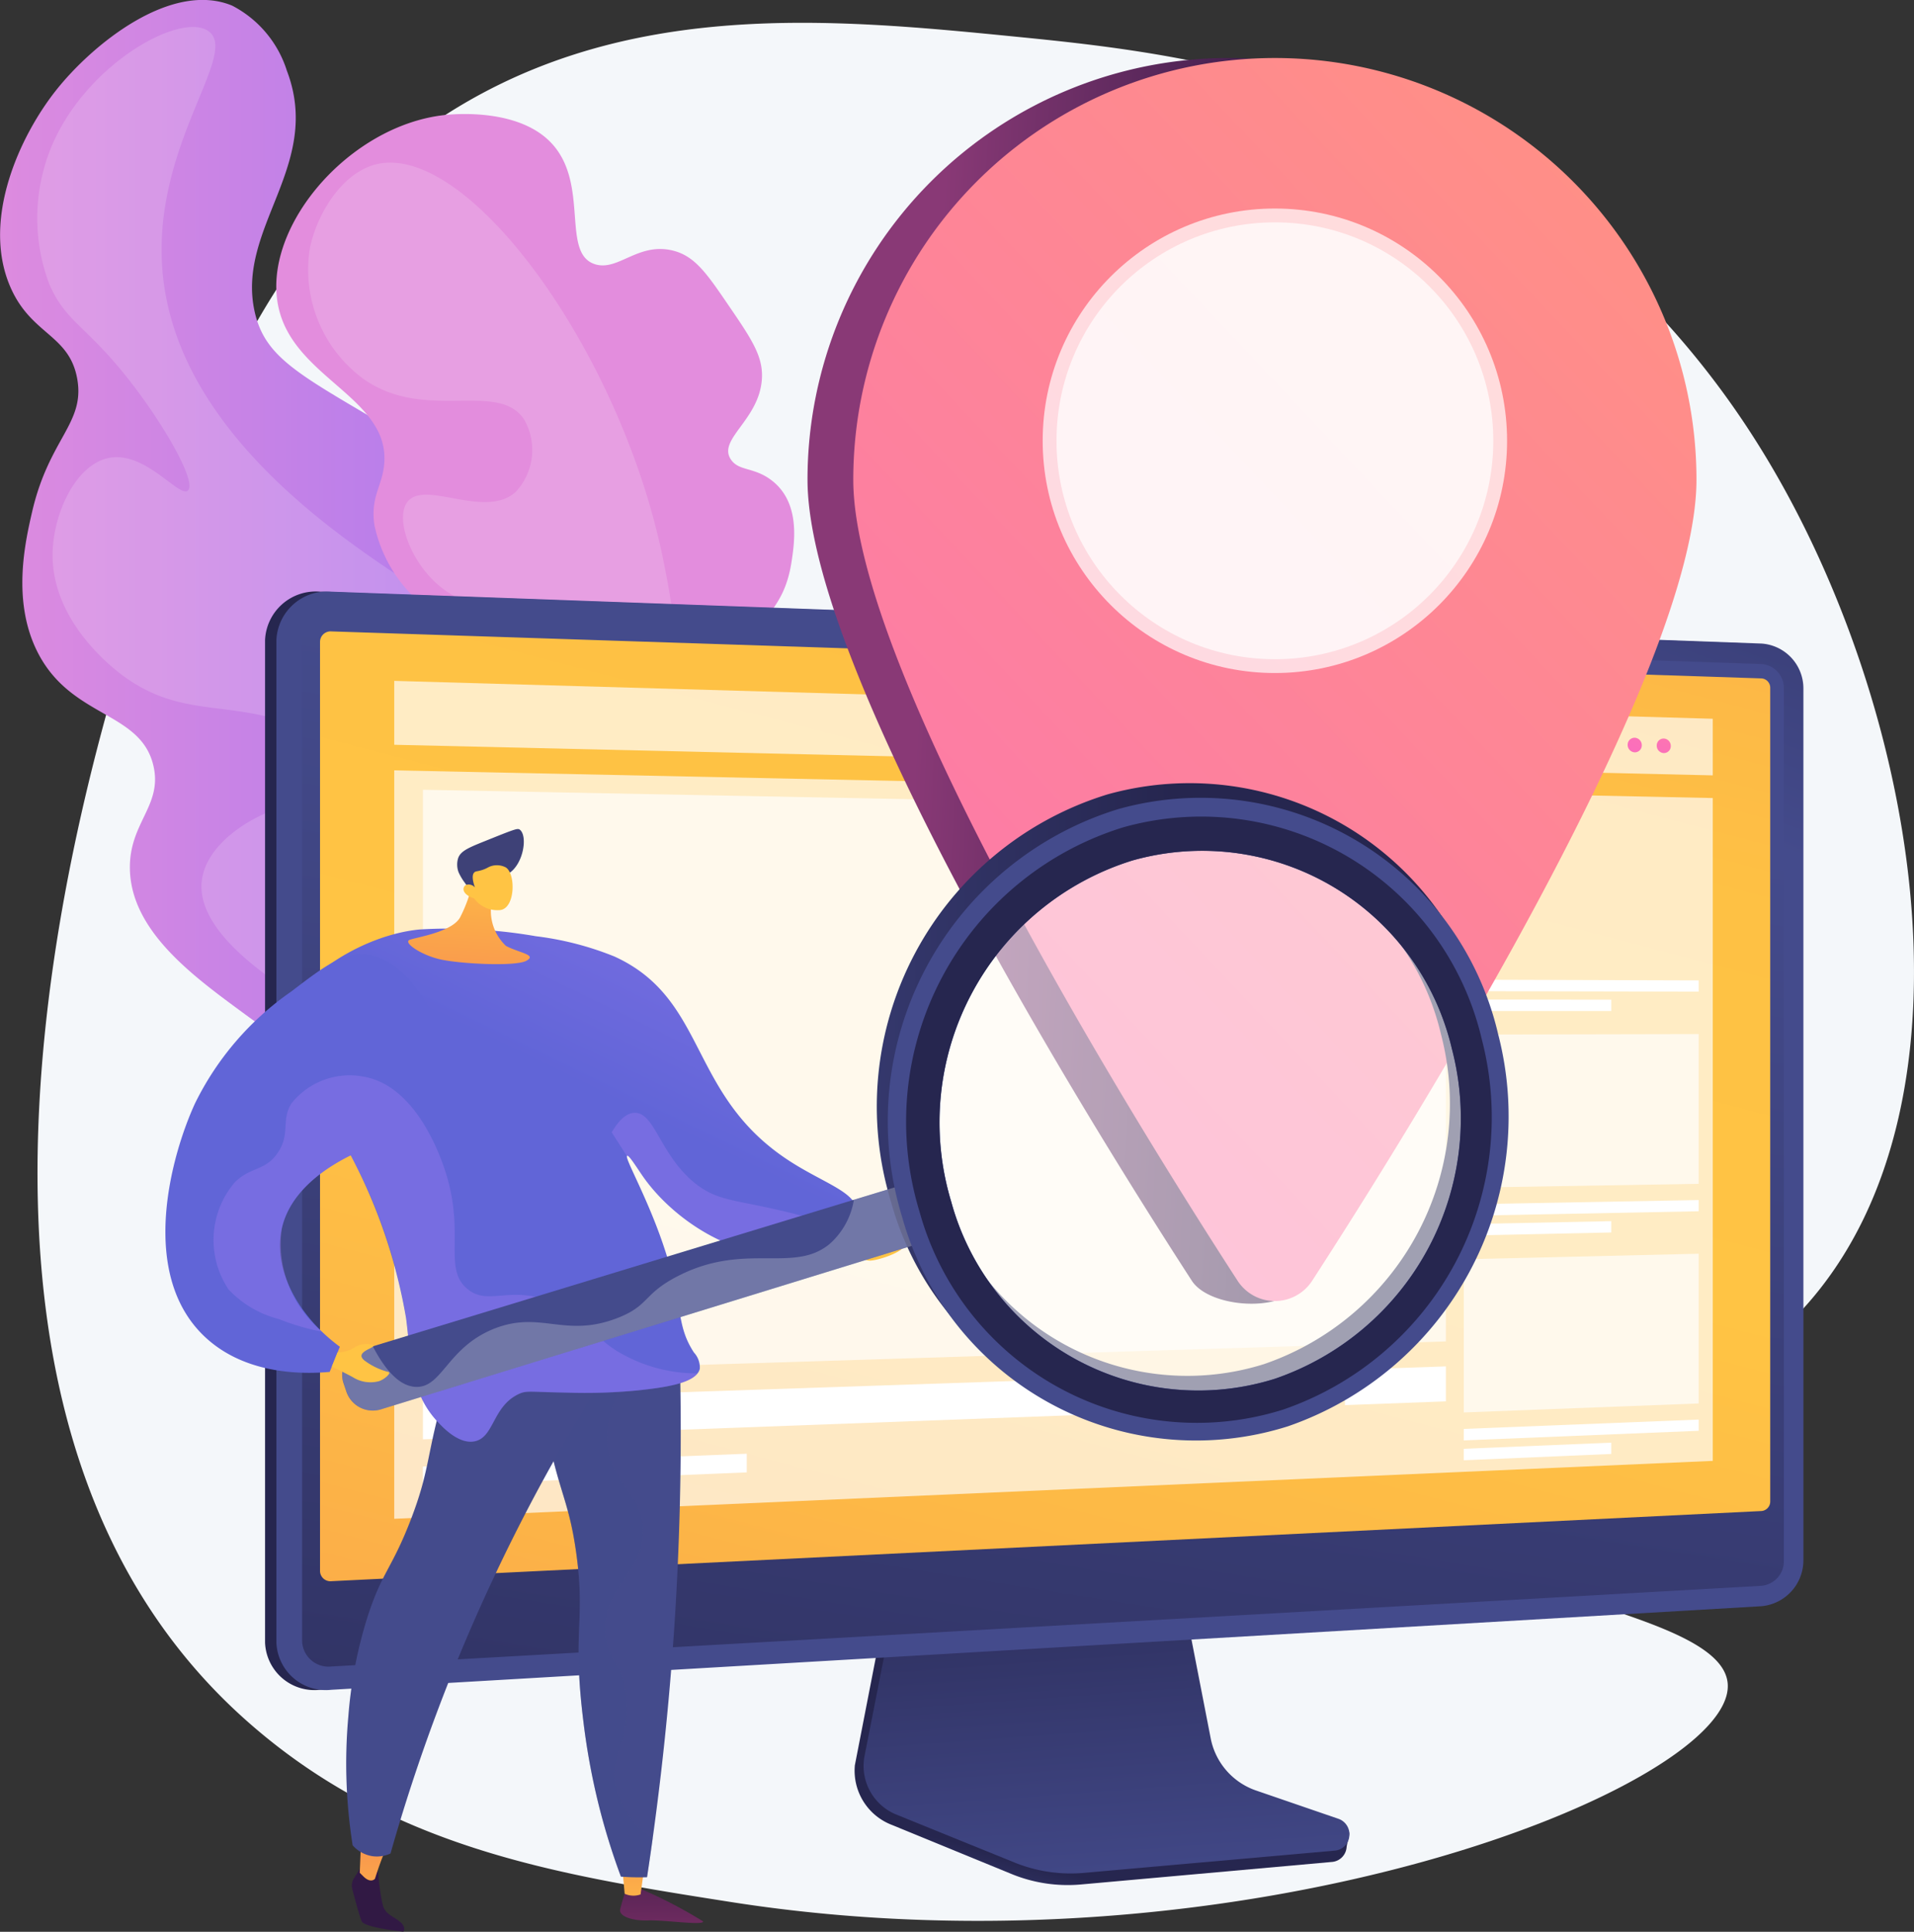 <svg xmlns="http://www.w3.org/2000/svg" xmlns:xlink="http://www.w3.org/1999/xlink" width="97.984" height="98.874" viewBox="0 0 97.984 98.874">
    <rect x="0" y="0" width="97.984" height="98.874" fill="#333333" stroke="none"/>
    <defs>
        <linearGradient id="linear-gradient" x1="-.06" x2=".971" y1=".523" y2=".523" gradientUnits="objectBoundingBox">
            <stop offset=".004" stop-color="#e38ddd"/>
            <stop offset="1" stop-color="#9571f6"/>
        </linearGradient>
        <linearGradient id="linear-gradient-2" x1=".896" x2=".592" y1=".852" y2="1.923" xlink:href="#linear-gradient"/>
        <linearGradient id="linear-gradient-3" x1=".104" x2=".271" y1=".52" y2=".496" gradientUnits="objectBoundingBox">
            <stop offset=".004" stop-color="#26264f"/>
            <stop offset="1" stop-color="#444b8c"/>
        </linearGradient>
        <linearGradient id="linear-gradient-4" x1=".224" x2=".333" y1="1.168" y2=".92" gradientUnits="objectBoundingBox">
            <stop offset="0" stop-color="#444b8c"/>
            <stop offset=".996" stop-color="#26264f"/>
        </linearGradient>
        <linearGradient id="linear-gradient-5" x1=".544" x2=".375" y1="1.144" y2="-.313" xlink:href="#linear-gradient-4"/>
        <linearGradient id="linear-gradient-6" x1=".69" x2=".96" y1=".085" y2="-.45" xlink:href="#linear-gradient-4"/>
        <linearGradient id="linear-gradient-7" x1=".574" x2=".226" y1=".133" y2="1.688" xlink:href="#linear-gradient-4"/>
        <linearGradient id="linear-gradient-8" x1=".746" x2="-.095" y1="-.158" y2="1.967" gradientUnits="objectBoundingBox">
            <stop offset="0" stop-color="#fcb148"/>
            <stop offset=".052" stop-color="#fdb946"/>
            <stop offset=".142" stop-color="#fec144"/>
            <stop offset=".318" stop-color="#ffc444"/>
            <stop offset=".485" stop-color="#fdb946"/>
            <stop offset=".775" stop-color="#f99c4c"/>
            <stop offset=".866" stop-color="#f8924f"/>
            <stop offset="1" stop-color="#f8924f"/>
        </linearGradient>
        <linearGradient id="linear-gradient-9" x1="4.94" x2=".81" y1="-8.634" y2="-.138" gradientUnits="objectBoundingBox">
            <stop offset="0" stop-color="#ff9085"/>
            <stop offset="1" stop-color="#fb6fbb"/>
        </linearGradient>
        <linearGradient id="linear-gradient-10" x1="4.569" x2=".429" y1="-7.847" y2=".645" xlink:href="#linear-gradient-9"/>
        <linearGradient id="linear-gradient-11" x1="4.196" x2=".047" y1="-7.061" y2="1.427" xlink:href="#linear-gradient-9"/>
        <linearGradient id="linear-gradient-12" x1=".131" x2=".581" y1=".47" y2=".504" gradientUnits="objectBoundingBox">
            <stop offset="0" stop-color="#893976"/>
            <stop offset="1" stop-color="#311944"/>
        </linearGradient>
        <linearGradient id="linear-gradient-13" x1=".767" x2="-.127" y1="-.037" y2="1.226" xlink:href="#linear-gradient-9"/>
        <linearGradient id="linear-gradient-14" x1="15.45" x2="15.63" y1="-2.315" y2="2.721" gradientUnits="objectBoundingBox">
            <stop offset="0" stop-color="#311944"/>
            <stop offset="1" stop-color="#a03976"/>
        </linearGradient>
        <linearGradient id="linear-gradient-15" x1="59.166" x2="59.044" y1="1.251" y2="-4.965" gradientUnits="objectBoundingBox">
            <stop offset="0" stop-color="#ffc444"/>
            <stop offset=".996" stop-color="#f36f56"/>
        </linearGradient>
        <linearGradient id="linear-gradient-16" x1="35.009" x2="35.294" y1="-1.423" y2="1.529" xlink:href="#linear-gradient-14"/>
        <linearGradient id="linear-gradient-17" x1="58.461" x2="58.375" y1="1.437" y2="-2.946" xlink:href="#linear-gradient-15"/>
        <linearGradient id="linear-gradient-18" x1="9.348" x2="10.35" y1=".505" y2=".505" gradientUnits="objectBoundingBox">
            <stop offset="0" stop-color="#444b8c"/>
            <stop offset=".996" stop-color="#3e4177"/>
        </linearGradient>
        <linearGradient id="linear-gradient-19" x1="10.023" x2="11.097" y1=".505" y2=".505" xlink:href="#linear-gradient-18"/>
        <linearGradient id="linear-gradient-20" x1="5.399" x2="6.395" y1=".506" y2=".506" xlink:href="#linear-gradient-18"/>
        <linearGradient id="linear-gradient-21" x1="2.387" x2="1.814" y1="-.049" y2="1.009" gradientUnits="objectBoundingBox">
            <stop offset="0" stop-color="#aa80f9"/>
            <stop offset=".996" stop-color="#6165d7"/>
        </linearGradient>
        <linearGradient id="linear-gradient-22" x1="9.718" x2="9.462" y1=".204" y2="3.433" xlink:href="#linear-gradient-15"/>
        <linearGradient id="linear-gradient-23" x1="35.525" x2="34.775" y1="7.735" y2="6.06" xlink:href="#linear-gradient-18"/>
        <linearGradient id="linear-gradient-24" x1="22.368" x2="22.866" y1="-.008" y2="4.489" xlink:href="#linear-gradient-15"/>
        <linearGradient id="linear-gradient-25" x1="2.514" x2="3.514" y1=".5" y2=".5" xlink:href="#linear-gradient-21"/>
        <linearGradient id="linear-gradient-26" x1="49.867" x2="50.746" y1="-35.567" y2="-35.567" xlink:href="#linear-gradient-15"/>
        <linearGradient id="linear-gradient-27" x1="5.86" x2="4.701" y1=".139" y2="1.435" xlink:href="#linear-gradient-21"/>
        <linearGradient id="linear-gradient-28" x1="2.358" x2="3.358" y1=".5" y2=".5" xlink:href="#linear-gradient-21"/>
        <linearGradient id="linear-gradient-29" x1="1.277" x2="2.277" y1=".5" y2=".5" xlink:href="#linear-gradient-4"/>
        <linearGradient id="linear-gradient-30" x1="-.519" x2=".481" y1=".5" y2=".5" xlink:href="#linear-gradient-4"/>
        <linearGradient id="linear-gradient-31" x1="-9.242" x2="-9.745" y1="2.142" y2="1.599" xlink:href="#linear-gradient-4"/>
        <linearGradient id="linear-gradient-32" x1="-10.613" x2="-9.889" y1="1.399" y2="2.166" xlink:href="#linear-gradient-4"/>
        <linearGradient id="linear-gradient-33" x1="-75.932" x2="-75.728" y1="-29.657" y2="-31.389" xlink:href="#linear-gradient-15"/>
        <style>
            .cls-11,.cls-15,.cls-18,.cls-3{fill:#fff}.cls-3{opacity:.16;mix-blend-mode:screen;isolation:isolate}.cls-11{opacity:.68}.cls-18{opacity:.7}
        </style>
    </defs>
    <g id="Group_765" transform="translate(-457.98 -342.738)">
        <path id="Path_3239" fill="#f4f7fa" d="M605.144 442.718c-6.937 7.872-18.517 7.1-18.491 10.807.028 4.1 14.145 4.788 14.409 8.645.357 5.226-24.787 15.277-51.037 11.161-9.043-1.418-17.606-2.788-24.992-9.461-20.242-18.288-5.417-57-3-63.409 4.775-12.664 10.689-16.747 12.519-18.02 9.521-6.622 20.476-5.534 30.258-4.563 7.407.736 18.5 1.987 28.627 10.337a44.1 44.1 0 0 1 8.969 10.176c8.338 13.043 12.024 33.791 2.738 44.327z" transform="translate(-54.634 -33.243)"/>
        <g id="Group_747" transform="translate(457.98 342.738)">
            <path id="Path_3240" fill="url(#linear-gradient)" d="M490.252 399.793a12.281 12.281 0 0 0 6.519-3.939c3.713-4.7 2.483-12.068-.105-16.761-2.223-4.031-6.343-6.653-14.583-11.9-7.76-4.939-10.411-5.51-11.07-8.52-.939-4.292 3.5-7.474 1.653-12.316a5.675 5.675 0 0 0-2.8-3.33c-3.118-1.29-7.154 1.966-9.045 4.369-1.824 2.318-3.791 6.563-2.324 10 1.063 2.49 3.025 2.44 3.436 4.73s-1.447 3.048-2.315 6.836c-.347 1.513-1.043 4.551.292 7.168 1.725 3.384 5.284 3 5.927 5.814.465 2.032-1.241 2.9-1.208 5.248.044 3.1 3.055 5.372 5.585 7.232 2.975 2.194 11.013 8.103 20.038 5.369z" transform="translate(-457.98 -342.738)"/>
            <path id="Path_3241" d="M522.5 383.652c1.657 1.232-3.4 6.326-2.239 13.3 1.254 7.5 8.953 12.592 12.511 14.946 6.07 4.017 8.73 3.289 12.579 7.721 1.523 1.754 4.7 5.409 4.176 10.326-.048.457-.664 5.542-4.672 7.832-4.546 2.6-10-.376-14.7-2.938-2.839-1.548-8.512-4.641-7.995-7.828.316-1.948 2.872-3.483 4.947-3.885 2.962-.574 5.349 1.081 5.631.579.254-.453-1.44-2.232-3.8-3.584-4.713-2.7-7.259-.938-10.744-3.427-.422-.3-3.734-2.74-3.689-6.3.026-2.053 1.169-4.532 2.84-4.9 1.889-.415 3.638 2.052 4.086 1.663.428-.372-.91-2.853-2.591-5.111-2.47-3.319-3.621-3.392-4.509-5.472a9.554 9.554 0 0 1 .055-6.868c1.714-4.333 6.695-7.106 8.114-6.054z" class="cls-3" transform="translate(-511.813 -382.047)"/>
        </g>
        <g id="Group_748" transform="translate(472.128 348.571)">
            <path id="Path_3242" fill="url(#linear-gradient-2)" d="M885.976 554.316c.838 1.058 7.508.221 11.349-3.11a6.9 6.9 0 0 0 2.528-3.687c.45-2.214-1.13-2.824-.84-5.2.266-2.181 1.655-2.153 2.063-4.842.153-1.008.463-3.055-1.062-4.183-.885-.655-1.631-.44-2.036-1.025-.726-1.047 1.461-2.031 1.579-4.158.064-1.151-.54-2.035-1.747-3.8-1.1-1.61-1.719-2.517-2.9-2.768-1.734-.368-2.734 1.088-3.9.718-1.883-.6-.019-4.647-2.731-6.642-1.729-1.272-4.416-1.046-4.9-1-5.166.522-9.835 6.232-8.431 10.348 1.107 3.244 5.58 4.3 5.271 7.546-.107 1.128-.709 1.653-.5 3.1a7.267 7.267 0 0 0 2.3 3.941c2.679 2.688 5.219 2.626 5.586 4.362.231 1.095-.749 1.265-.712 3.018.034 1.6.861 1.909.937 3.24.139 2.397-2.422 3.426-1.854 4.142z" transform="translate(-874.7 -514.571)"/>
            <path id="Path_3243" d="M925.582 587.995c-1.844.431-3.12 2.668-3.442 4.369a6.928 6.928 0 0 0 2.789 6.649c3.168 2.2 6.866.025 8.2 2.067a3.148 3.148 0 0 1-.436 3.688c-1.568 1.427-4.649-.633-5.542.508-.639.816.1 2.947 1.505 4.2 2.818 2.505 7.467.734 7.978 2.2.12.347-.473 1.372-1.661 3.422-.9 1.549-1.08 1.7-1.1 2.209-.073 1.54 1.52 1.961 1.607 3.478.1 1.75-1.922 2.9-1.655 3.277.28.394 2.842-.39 4.508-1.929 3.949-3.648 2.453-11.155 1.925-13.8-2.129-10.664-9.974-21.433-14.676-20.338z" class="cls-3" transform="translate(-920.435 -585.427)"/>
        </g>
        <g id="Group_760" transform="translate(471.55 373.019)">
            <path id="Path_3244" fill="url(#linear-gradient-3)" d="M860.5 1290.877a2.531 2.531 0 0 1-2.819-2.417v-51.309a2.6 2.6 0 0 1 2.819-2.479l73.205 2.656a2.3 2.3 0 0 1 2.147 2.321v44.582a2.36 2.36 0 0 1-2.147 2.369z" transform="translate(-857.682 -1234.67)"/>
            <path id="Path_3245" fill="url(#linear-gradient-4)" d="M1766.172 2728.192a3.574 3.574 0 0 1-2.291-2.73l-1.7-8.843-14.568.543-1.793 9.213a2.972 2.972 0 0 0 1.912 3.06l6.095 2.5a7.583 7.583 0 0 0 3.563.542l12.881-1.156a.818.818 0 0 0 .722-.743c.044-.4.308-.846-.051-.971z" transform="translate(-1715.627 -2666.305)"/>
            <path id="Path_3246" fill="url(#linear-gradient-5)" d="M1780.293 2716.49a3.54 3.54 0 0 1-2.289-2.7l-1.7-8.732-14.213.537-1.791 9.1a2.687 2.687 0 0 0 1.569 3.02l6.089 2.471a7.66 7.66 0 0 0 3.56.535l12.868-1.142a.813.813 0 0 0 .722-.733.836.836 0 0 0-.541-.888z" transform="translate(-1729.603 -2655.142)"/>
            <g id="Group_759" transform="translate(.58)">
                <g id="Group_749">
                    <path id="Path_3247" fill="url(#linear-gradient-6)" d="M877.573 1290.877a2.531 2.531 0 0 1-2.819-2.417v-51.309a2.6 2.6 0 0 1 2.819-2.479l73.206 2.656a2.3 2.3 0 0 1 2.147 2.321v44.582a2.36 2.36 0 0 1-2.147 2.369z" transform="translate(-874.754 -1234.67)"/>
                    <path id="Path_3248" fill="url(#linear-gradient-7)" d="M988.208 1272.442L915 1269.933a1.387 1.387 0 0 0-1.5 1.325v51.2a1.351 1.351 0 0 0 1.5 1.292l73.206-4.13a1.259 1.259 0 0 0 1.15-1.266v-44.668a1.226 1.226 0 0 0-1.148-1.244z" transform="translate(-912.184 -1268.735)"/>
                    <path id="Path_3249" fill="url(#linear-gradient-8)" d="M941.106 1343.229a.532.532 0 0 1-.586-.508v-47.588a.542.542 0 0 1 .586-.517l73.206 2.406a.479.479 0 0 1 .449.484v41.64a.489.489 0 0 1-.449.492z" transform="translate(-938.287 -1292.58)"/>
                </g>
                <g id="Group_758" transform="translate(6.03 4.567)">
                    <path id="Path_3250" d="M1119.859 1539.453l-67.5 2.964v-38.307l67.5 1.417z" class="cls-11" transform="translate(-1052.357 -1499.529)"/>
                    <path id="Path_3251" d="M1119.859 1374.037l-67.5-1.566v-3.271l67.5 1.94z" class="cls-11" transform="translate(-1052.357 -1369.199)"/>
                    <g id="Group_750" transform="translate(61.646 2.872)">
                        <path id="Path_3252" fill="url(#linear-gradient-9)" d="M2868.825 1454.169a.358.358 0 0 1-.364.365.381.381 0 0 1-.364-.384.359.359 0 0 1 .364-.365.382.382 0 0 1 .364.384z" transform="translate(-2868.096 -1453.784)"/>
                        <path id="Path_3253" fill="url(#linear-gradient-10)" d="M2912.945 1455.344a.357.357 0 0 1-.362.364.38.38 0 0 1-.362-.383.357.357 0 0 1 .362-.364.38.38 0 0 1 .362.383z" transform="translate(-2910.722 -1454.921)"/>
                        <path id="Path_3254" fill="url(#linear-gradient-11)" d="M2956.815 1456.513a.356.356 0 0 1-.36.363.378.378 0 0 1-.36-.382.355.355 0 0 1 .36-.363.379.379 0 0 1 .36.382z" transform="translate(-2953.107 -1456.051)"/>
                    </g>
                    <g id="Group_751" transform="translate(1.472 5.575)">
                        <path id="Path_3255" d="M1148.09 1561.655l-52.367 1.644v-29.879l52.367 1.013z" class="cls-11" transform="translate(-1095.723 -1533.42)"/>
                    </g>
                    <g id="Group_752" transform="translate(54.755 15.295)">
                        <path id="Path_3256" d="M2677.163 1820.309l-12.025-.025v-.587l12.025.038z" class="cls-15" transform="translate(-2665.138 -1819.698)"/>
                        <path id="Path_3257" d="M2672.688 1850.15h-7.551v-.587l7.551.009z" class="cls-15" transform="translate(-2665.138 -1848.548)"/>
                    </g>
                    <g id="Group_754" transform="translate(54.755 18.081)">
                        <g id="Group_753">
                            <path id="Path_3258" d="M2677.163 1909.422l-12.025.2v-7.839l12.025-.025z" class="cls-11" transform="translate(-2665.138 -1901.759)"/>
                        </g>
                        <path id="Path_3259" d="M2677.163 2152.492l-12.025.234v-.587l12.025-.221z" class="cls-15" transform="translate(-2665.138 -2143.425)"/>
                        <path id="Path_3260" d="M2672.688 2184.358l-7.551.161v-.587l7.551-.153z" class="cls-15" transform="translate(-2665.138 -2174.205)"/>
                    </g>
                    <g id="Group_756" transform="translate(54.755 29.322)">
                        <g id="Group_755">
                            <path id="Path_3261" d="M2677.163 2240.535l-12.025.46v-7.839l12.025-.284z" class="cls-11" transform="translate(-2665.138 -2232.872)"/>
                        </g>
                        <path id="Path_3262" d="M2677.163 2483.6l-12.025.492v-.587l12.025-.479z" class="cls-15" transform="translate(-2665.138 -2474.538)"/>
                        <path id="Path_3263" d="M2672.688 2518.3l-7.551.323v-.587l7.551-.315z" class="cls-15" transform="translate(-2665.138 -2508.052)"/>
                    </g>
                    <g id="Group_757" transform="translate(1.472 35.088)">
                        <path id="Path_3264" d="M1131.963 2420.572l-36.24 1.345v-1.964l36.24-1.224z" class="cls-15" transform="translate(-1095.723 -2418.184)"/>
                        <path id="Path_3265" d="M2491.04 2404.472l-5.17.192v-1.807l5.17-.175z" class="cls-15" transform="translate(-2438.672 -2402.682)"/>
                        <path id="Path_3266" d="M2311.912 2410.43l-5.287.2v-1.83l5.287-.178z" class="cls-15" transform="translate(-2265.514 -2408.419)"/>
                        <path id="Path_3267" d="M1112.3 2535.307l-16.58.682v-.982l16.58-.655z" class="cls-15" transform="translate(-1095.723 -2529.882)"/>
                    </g>
                </g>
            </g>
        </g>
        <g id="Group_761" transform="translate(499.319 345.707)">
            <path id="Path_3268" fill="url(#linear-gradient-12)" d="M1718.764 451.789c0 9.735-12.73 33.109-18.008 41.257-.9 1.385-4.588 1.128-5.485-.258-5.278-8.149-19.673-31.265-19.673-41a21.583 21.583 0 1 1 43.166 0z" transform="translate(-1675.598 -430.206)"/>
            <path id="Path_3269" fill="url(#linear-gradient-13)" d="M1787.778 451.789c0 9.735-14.395 32.851-19.673 41a2.275 2.275 0 0 1-3.82 0c-5.278-8.149-19.673-31.265-19.673-41a21.583 21.583 0 1 1 43.166 0z" transform="translate(-1742.269 -430.206)"/>
            <circle id="Ellipse_1" cx="11.887" cy="11.887" r="11.887" class="cls-18" transform="translate(12.039 7.704)"/>
            <circle id="Ellipse_2" cx="11.18" cy="11.18" r="11.18" class="cls-18" transform="translate(12.747 8.412)"/>
        </g>
        <g id="Group_764" transform="translate(466.447 382.79)">
            <path id="Path_3270" fill="url(#linear-gradient-14)" d="M1394.123 3185.057a23.618 23.618 0 0 1 3.127 1.632c.05.223-1.981-.08-2.811-.05s-1.511-.216-1.435-.568.368-1.234.368-1.234z" transform="translate(-1369.722 -3128.398)"/>
            <path id="Path_3271" fill="url(#linear-gradient-15)" d="M1397.015 3153.051l-.191 1.387a1.088 1.088 0 0 1-.815-.034l-.136-1.522z" transform="translate(-1372.498 -3097.528)"/>
            <path id="Path_3272" fill="url(#linear-gradient-16)" d="M988.95 3157.8l-.36.574a.686.686 0 0 0-.083.538c.124.479.372 1.411.481 1.655.148.332 2.141.532 2.141.532s.178-.25-.235-.552-.679-.352-.824-.8a11.664 11.664 0 0 1-.239-1.708z" transform="translate(-978.941 -3102.283)"/>
            <path id="Path_3273" fill="url(#linear-gradient-17)" d="M1000.314 3110.048a18.6 18.6 0 0 0-.776 2.046s-.208.264-.6-.128-.178-.176-.178-.176l.078-1.911z" transform="translate(-988.81 -3055.985)"/>
            <path id="Path_3274" fill="url(#linear-gradient-18)" d="M1272.458 2281.97c.153 4.138.149 8.633-.1 13.435-.281 5.407-.832 10.4-1.522 14.933-.252.008-.517.008-.794 0q-.281-.009-.543-.028a34.419 34.419 0 0 1-1.133-3.654 35.132 35.132 0 0 1-.787-4.276c-.582-4.688.114-5.095-.359-8.569-.419-3.077-1.025-3.2-1.726-7.567-.761-4.74-.184-5.45.1-5.706 1.188-1.09 3.982-.338 6.864 1.432z" transform="translate(-1246.179 -2254.311)"/>
            <path id="Path_3275" d="M1265.589 2280.556c1.138-1.04 3.733-.4 6.471 1.2-3.163 3.4-3.512 5.611-3.137 7.046.423 1.623 1.722 2.093 1.713 3.865-.011 2.179-1.979 2.751-1.943 5.057.024 1.525.888 1.511 1.088 3.395.236 2.228-.895 2.993-.533 4.643a4.461 4.461 0 0 0 1.879 2.594c-.094.677-.19 1.347-.29 2-.252.007-.517.008-.794 0q-.281-.008-.543-.028a34.426 34.426 0 0 1-1.133-3.654 35.1 35.1 0 0 1-.787-4.276c-.582-4.687.114-5.095-.359-8.569-.419-3.077-1.025-3.2-1.727-7.567-.762-4.741-.185-5.45.095-5.706z" transform="translate(-1246.18 -2254.328)" style="mix-blend-mode:multiply;isolation:isolate" fill="url(#linear-gradient-19)" opacity="0.3"/>
            <path id="Path_3276" fill="url(#linear-gradient-20)" d="M995.057 2269.128a92.9 92.9 0 0 0-12.8 27.23 1.66 1.66 0 0 1-.91.139 1.692 1.692 0 0 1-1.029-.559 26.757 26.757 0 0 1-.22-6.6 22.736 22.736 0 0 1 .94-4.957c.756-2.417 1.272-2.552 2.256-5.108 1.022-2.654.777-3.317 1.758-6.639a43.824 43.824 0 0 1 2.186-5.823z" transform="translate(-970.732 -2241.542)"/>
            <path id="Path_3277" fill="url(#linear-gradient-21)" d="M910.009 1757.324c-.026.966-1.613 1.816-2.89 2.077-2.988.61-6.451-1.561-8.1-3.962-.323-.472-.681-1.043-.768-1-.2.1 1.6 3.051 2.379 6.407.4 1.717.294 2.521 1.039 3.664a1.126 1.126 0 0 1 .3.835c-.183.767-1.937.966-3.155 1.1a28.028 28.028 0 0 1-3.668.115c-1.9-.028-2.046-.126-2.479.086-1.319.647-1.23 2.2-2.222 2.405-.834.174-1.679-.757-1.947-1.052-1.393-1.534-1.319-3.384-1.566-5.249a27.742 27.742 0 0 0-5.236-12.1c-.7-.912-1.185-1.392-1.216-2.24-.089-2.489 3.854-5.236 7.136-5.552a24.644 24.644 0 0 1 4.022.083c.6.057 1.246.141 1.937.261a15.828 15.828 0 0 1 4.03 1.041c4.793 2.193 3.747 7.074 8.934 10.45 1.794 1.169 3.497 1.62 3.47 2.631z" transform="translate(-874.611 -1735.336)"/>
            <path id="Path_3278" fill="url(#linear-gradient-22)" d="M1076.825 1668.223a7.132 7.132 0 0 1-.68 1.967c-.428.739-2.2 1-2.568 1.133s.556.771 1.541 1 3.863.385 4.427.075-.366-.4-1.043-.76a2.456 2.456 0 0 1-.694-2.418c.209-.612-.983-.997-.983-.997z" transform="translate(-1061.065 -1663.275)"/>
            <g id="Group_762" transform="translate(14.937 2.381)">
                <path id="Path_3279" fill="url(#linear-gradient-23)" d="M1150.028 1594.829c.714-.51.912-1.891.515-2.2-.113-.089-.222-.048-1.833.6-.8.321-1.194.492-1.324.845a1.12 1.12 0 0 0 .021.737 2.819 2.819 0 0 0 .328.546c.173.249.161.241.215.313a3.933 3.933 0 0 0 .824.807 2.756 2.756 0 0 1 .131-.457 2.42 2.42 0 0 1 .292-.542 2.73 2.73 0 0 1 .831-.649z" transform="translate(-1147.333 -1592.594)"/>
                <path id="Path_3280" fill="url(#linear-gradient-24)" d="M1157.435 1648.933a1.483 1.483 0 0 0 1.333.6c.775-.085.812-1.832.3-2.18a.982.982 0 0 0-.771-.066c-.157.052-.208.12-.467.2-.239.073-.308.049-.378.114-.088.08-.146.271.028.774a.423.423 0 0 0-.459-.129.268.268 0 0 0-.1.105c-.099.207.094.449.514.582z" transform="translate(-1156.571 -1645.385)"/>
            </g>
            <path id="Path_3281" d="M1388.729 2025.361c-2.166-.488-3.029-.472-4.1-1.335-1.783-1.437-2.051-3.624-3.088-3.6-.49.013-.888.513-1.171 1l.783 1.226c0-.015 0-.028.013-.032.086-.044.445.528.768 1 1.644 2.4 5.108 4.572 8.1 3.962a5.194 5.194 0 0 0 2.421-1.177 37.06 37.06 0 0 0-3.726-1.044z" transform="translate(-1357.521 -2003.522)" style="mix-blend-mode:multiply;isolation:isolate" fill="url(#linear-gradient-25)" opacity="0.3"/>
            <path id="Path_3282" fill="url(#linear-gradient-26)" d="M1730.479 2205.243a8.333 8.333 0 0 0 1.95-.433c.729-.312 1.2.135 1.132.446s-1.265.741-1.744.756-1.338-.769-1.338-.769z" transform="translate(-1695.744 -2181.542)"/>
            <path id="Path_3283" fill="url(#linear-gradient-27)" d="M715.793 1802.675c-1.312.117-4.266.171-6.355-1.762-3.478-3.218-1.753-9.342-.542-11.976a14.994 14.994 0 0 1 4.94-5.738c1.666-1.275 2.682-2.052 3.906-1.878 3.163.45 5.354 6.934 3.618 8.79-.568.608-1.131.264-2.777.788-.536.171-4.535 1.444-5.231 4.39-.487 2.062.753 4.475 2.962 6.1z" transform="translate(-707.382 -1772.509)"/>
            <path id="Path_3284" d="M800.616 1978.277c-1.486-.939-1.705-1.89-3.369-2.533-2.161-.835-3.2.226-4.271-.631-1.275-1.02-.146-2.8-1.1-5.878-.162-.523-1.392-4.5-4.215-5a3.8 3.8 0 0 0-3.725 1.384c-.524.873-.036 1.524-.673 2.487s-1.4.728-2.211 1.531a4.548 4.548 0 0 0-.323 5.486 5.366 5.366 0 0 0 2.576 1.518 12.505 12.505 0 0 0 2.214.65 5.85 5.85 0 0 1-2.054-5.33c.434-1.836 2.151-3.022 3.513-3.7a25.684 25.684 0 0 1 2.847 8.336c.247 1.865.173 3.715 1.566 5.249.268.3 1.114 1.226 1.947 1.052.993-.207.9-1.758 2.222-2.405.433-.212.582-.114 2.479-.086a28.05 28.05 0 0 0 3.668-.115c1.082-.123 2.587-.3 3.036-.871a7.912 7.912 0 0 1-4.127-1.144z" transform="translate(-777.496 -1949.178)" style="mix-blend-mode:multiply;isolation:isolate" fill="url(#linear-gradient-28)" opacity="0.3"/>
            <g id="Group_763" transform="translate(9.049)">
                <path id="Path_3285" fill="url(#linear-gradient-29)" d="M974.129 2129.37l-.153-.45a1.333 1.333 0 0 1 .895-1.707l28.918-8.809.881 2.987-28.772 8.862a1.427 1.427 0 0 1-1.769-.883z" transform="translate(-973.905 -2098.172)"/>
                <path id="Path_3286" fill="url(#linear-gradient-30)" d="M1801.275 1554.668a15.609 15.609 0 0 1-19.752-10.713 16.712 16.712 0 0 1 11.07-20.879 15.642 15.642 0 0 1 19.444 11.532 16.781 16.781 0 0 1-10.762 20.06zm-.668-2.433a14.088 14.088 0 0 0 9.059-16.9 13.131 13.131 0 0 0-16.349-9.629 14.039 14.039 0 0 0-9.276 17.478 13.108 13.108 0 0 0 16.566 9.051z" transform="translate(-1753.417 -1522.467)"/>
                <path id="Path_3287" d="M1003.789 2118.405l-3.687 1.123a3.829 3.829 0 0 1-1.24 2.26c-1.862 1.544-4.349-.14-7.819 1.671-1.741.908-1.41 1.486-3.042 2.12-2.7 1.048-3.933-.4-6.321.55-2.415.965-2.653 3.05-4.023 2.975-.586-.032-1.34-.458-2.181-2.074l-.6.184a1.333 1.333 0 0 0-.895 1.707l.153.45a1.427 1.427 0 0 0 1.769.883l28.772-8.862z" transform="translate(-973.905 -2098.172)" style="mix-blend-mode:multiply;isolation:isolate" fill="#d8dee8" opacity="0.3"/>
                <path id="Path_3288" fill="#fff" d="M1878.769 1637.968a13.565 13.565 0 0 1-17.148-9.356 14.528 14.528 0 0 1 9.6-18.1 13.59 13.59 0 0 1 16.916 9.975 14.581 14.581 0 0 1-9.368 17.481z" opacity="0.56" transform="translate(-1830.897 -1607.005)"/>
                <path id="Path_3289" fill="url(#linear-gradient-31)" d="M1817.773 1576.733a15.609 15.609 0 0 1-19.752-10.713 16.712 16.712 0 0 1 11.07-20.879 15.642 15.642 0 0 1 19.444 11.532 16.781 16.781 0 0 1-10.762 20.06zm-.669-2.433a14.088 14.088 0 0 0 9.059-16.9 13.131 13.131 0 0 0-16.349-9.629 14.039 14.039 0 0 0-9.276 17.478 13.108 13.108 0 0 0 16.562 9.051z" transform="translate(-1769.354 -1543.783)"/>
                <path id="Path_3290" fill="url(#linear-gradient-32)" d="M1844.219 1603.273a14.724 14.724 0 0 1-18.624-10.127 15.767 15.767 0 0 1 10.435-19.674 14.753 14.753 0 0 1 18.35 10.856 15.828 15.828 0 0 1-10.161 18.945zm-.433-1.574a14.088 14.088 0 0 0 9.059-16.9 13.13 13.13 0 0 0-16.349-9.628 14.039 14.039 0 0 0-9.276 17.478 13.108 13.108 0 0 0 16.567 9.051z" transform="translate(-1796.037 -1571.181)"/>
            </g>
            <path id="Path_3291" fill="url(#linear-gradient-33)" d="M958.415 2369.978l.292-.726a1.5 1.5 0 0 0 .869-.252 1.133 1.133 0 0 1 .7-.168c.11.031.526.012.052.239s-.47.394-.272.579a3.443 3.443 0 0 0 1.219.6c.271.019-.219.437-.491.49a1.684 1.684 0 0 1-1.273-.2c-.201-.119-1.096-.562-1.096-.562z" transform="translate(-949.892 -2340.089)"/>
        </g>
    </g>
</svg>
